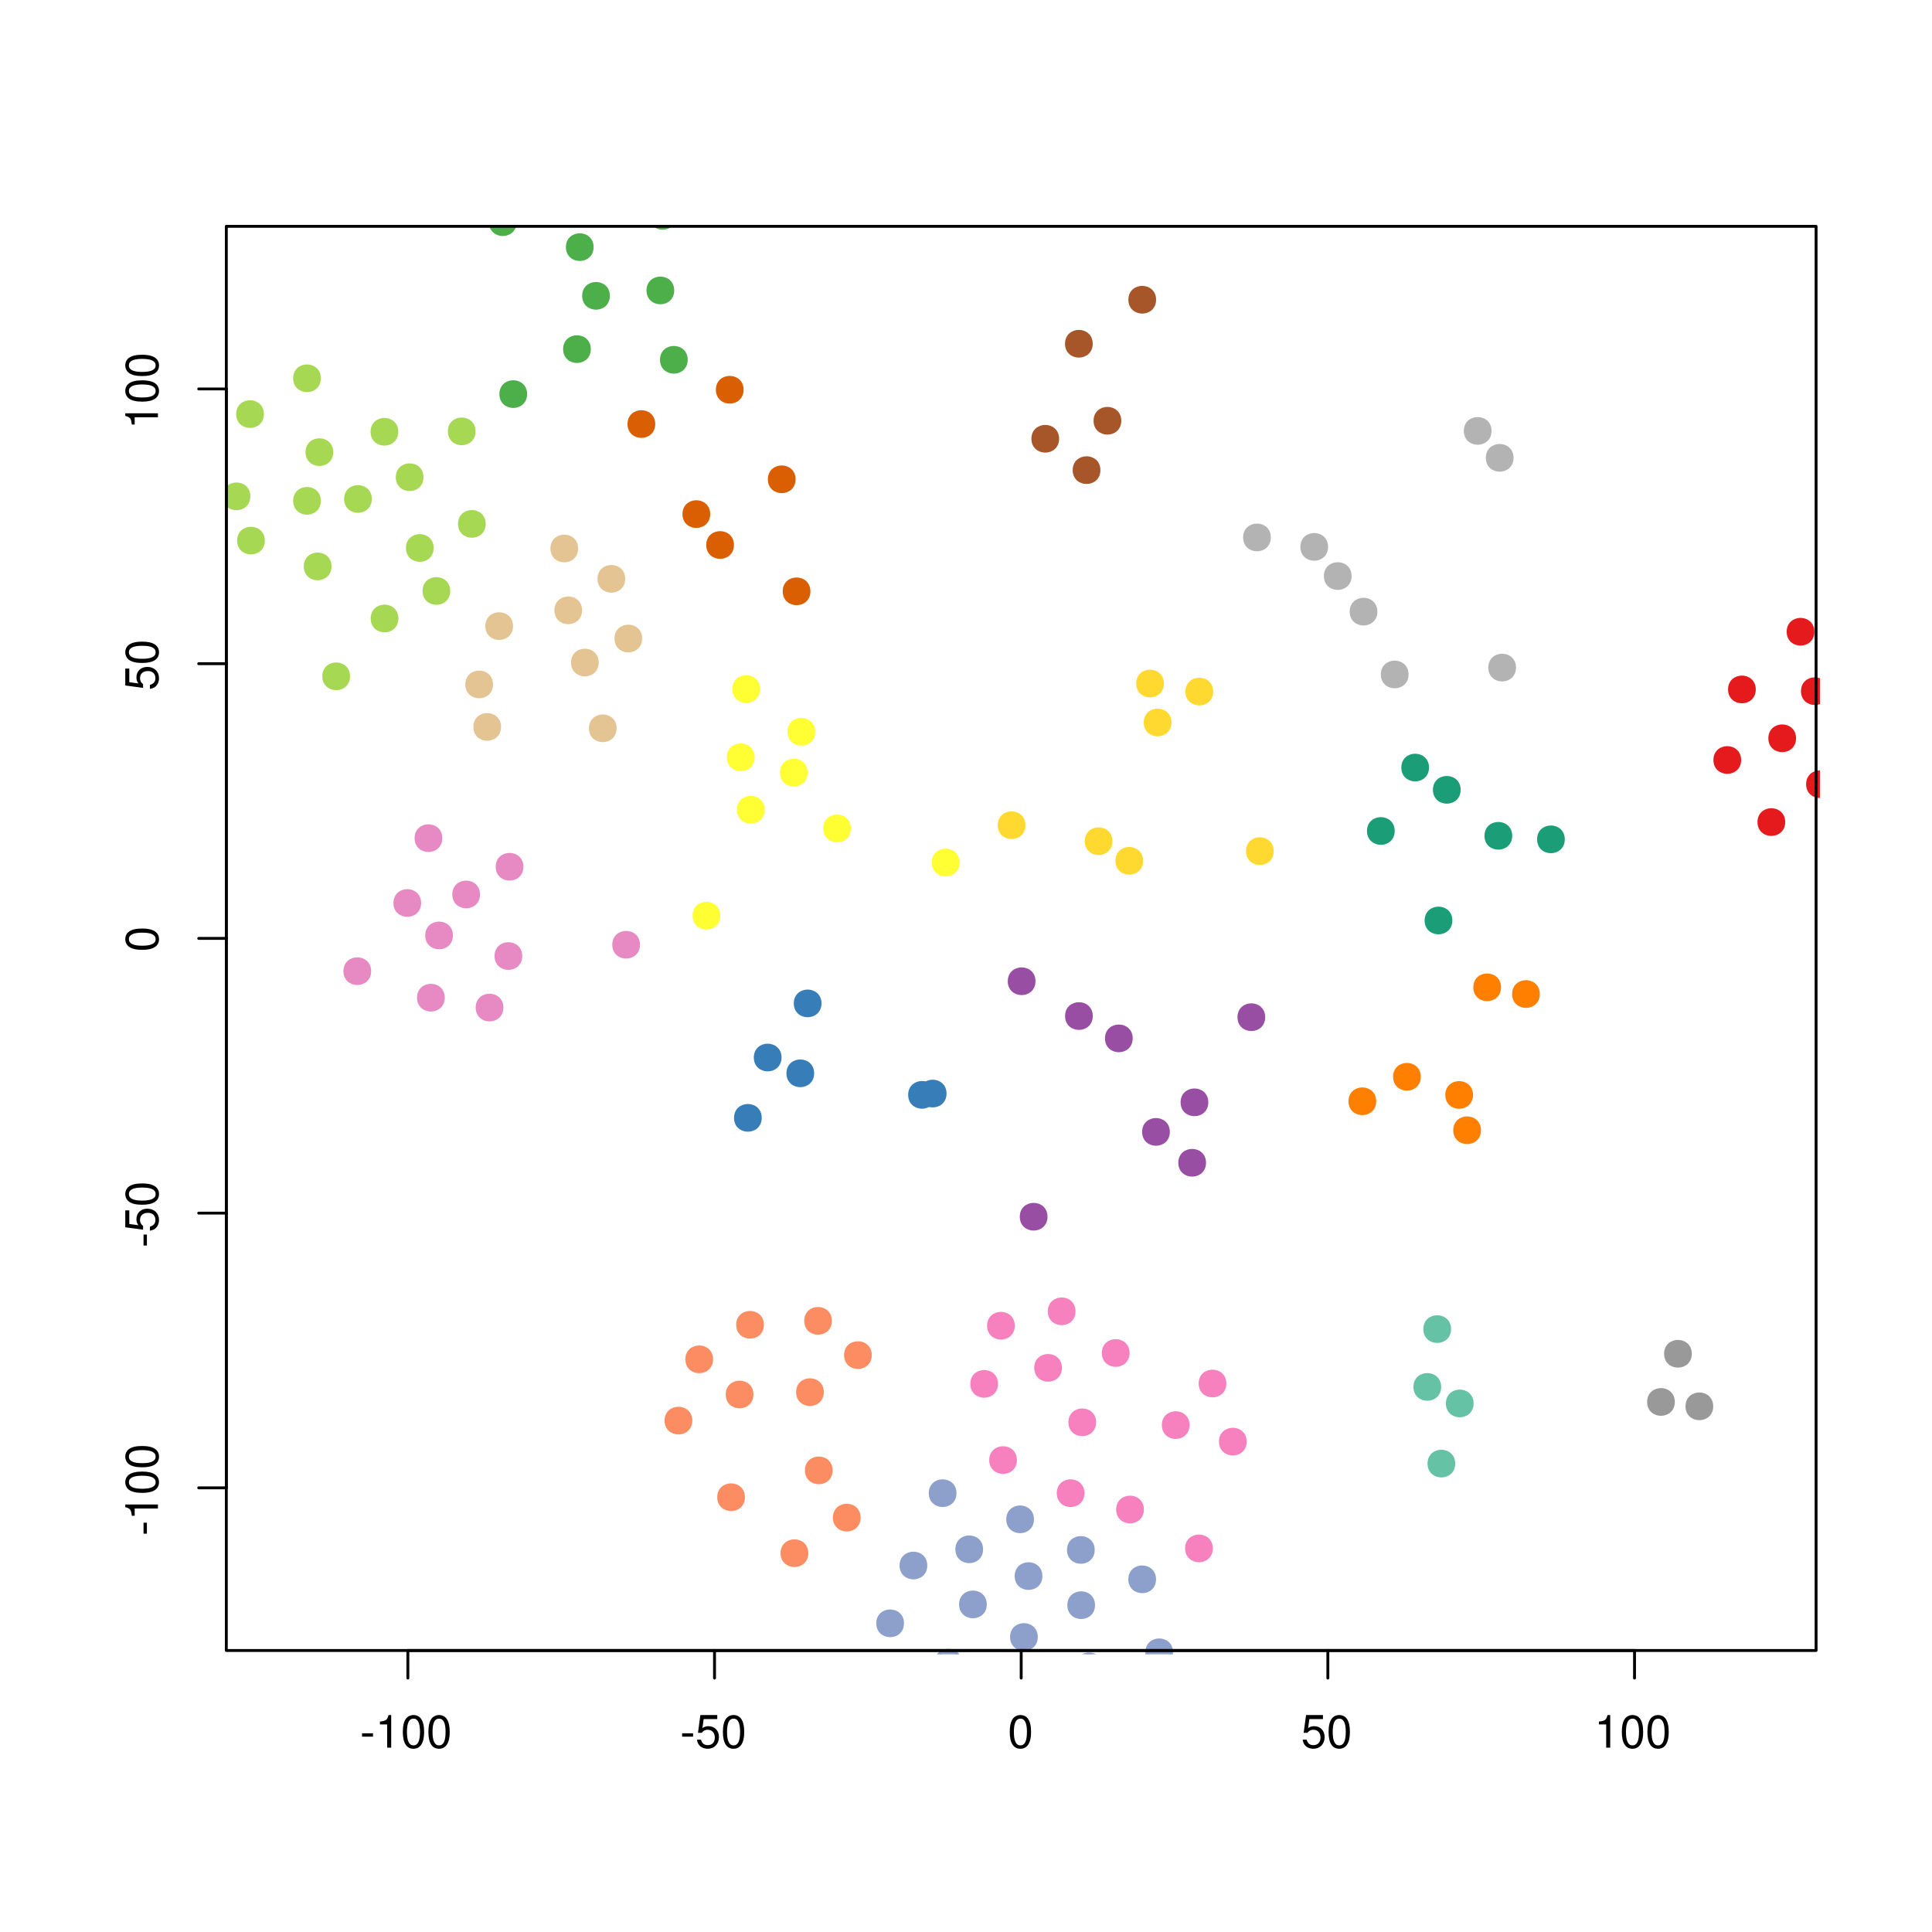 <?xml version="1.0" encoding="UTF-8"?>
<svg xmlns="http://www.w3.org/2000/svg" xmlns:xlink="http://www.w3.org/1999/xlink" width="504pt" height="504pt" viewBox="0 0 504 504" version="1.1">
<defs>
<g>
<symbol overflow="visible" id="glyph0-0">
<path style="stroke:none;" d=""/>
</symbol>
<symbol overflow="visible" id="glyph0-1">
<path style="stroke:none;" d="M 3.406 -3.75 L 0.547 -3.75 L 0.547 -2.875 L 3.406 -2.875 L 3.406 -3.75 Z M 3.406 -3.75 "/>
</symbol>
<symbol overflow="visible" id="glyph0-2">
<path style="stroke:none;" d="M 3.109 -6.062 L 3.109 0 L 4.156 0 L 4.156 -8.516 L 3.469 -8.516 C 3.094 -7.203 2.859 -7.016 1.219 -6.812 L 1.219 -6.062 L 3.109 -6.062 Z M 3.109 -6.062 "/>
</symbol>
<symbol overflow="visible" id="glyph0-3">
<path style="stroke:none;" d="M 3.297 -8.516 C 2.516 -8.516 1.781 -8.156 1.344 -7.578 C 0.797 -6.828 0.516 -5.688 0.516 -4.109 C 0.516 -1.25 1.469 0.281 3.297 0.281 C 5.094 0.281 6.078 -1.25 6.078 -4.047 C 6.078 -5.703 5.812 -6.797 5.25 -7.578 C 4.812 -8.172 4.109 -8.516 3.297 -8.516 Z M 3.297 -7.578 C 4.438 -7.578 5 -6.422 5 -4.141 C 5 -1.734 4.453 -0.594 3.281 -0.594 C 2.156 -0.594 1.594 -1.781 1.594 -4.109 C 1.594 -6.438 2.156 -7.578 3.297 -7.578 Z M 3.297 -7.578 "/>
</symbol>
<symbol overflow="visible" id="glyph0-4">
<path style="stroke:none;" d="M 5.719 -8.516 L 1.312 -8.516 L 0.688 -3.875 L 1.656 -3.875 C 2.141 -4.469 2.562 -4.672 3.219 -4.672 C 4.359 -4.672 5.078 -3.891 5.078 -2.625 C 5.078 -1.406 4.375 -0.656 3.219 -0.656 C 2.297 -0.656 1.734 -1.125 1.469 -2.094 L 0.422 -2.094 C 0.562 -1.391 0.688 -1.062 0.938 -0.75 C 1.422 -0.094 2.281 0.281 3.234 0.281 C 4.953 0.281 6.156 -0.969 6.156 -2.766 C 6.156 -4.453 5.047 -5.609 3.406 -5.609 C 2.812 -5.609 2.328 -5.453 1.844 -5.094 L 2.172 -7.469 L 5.719 -7.469 L 5.719 -8.516 Z M 5.719 -8.516 "/>
</symbol>
<symbol overflow="visible" id="glyph1-0">
<path style="stroke:none;" d=""/>
</symbol>
<symbol overflow="visible" id="glyph1-1">
<path style="stroke:none;" d="M -3.75 -3.406 L -3.75 -0.547 L -2.875 -0.547 L -2.875 -3.406 L -3.75 -3.406 Z M -3.75 -3.406 "/>
</symbol>
<symbol overflow="visible" id="glyph1-2">
<path style="stroke:none;" d="M -6.062 -3.109 L 0 -3.109 L 0 -4.156 L -8.516 -4.156 L -8.516 -3.469 C -7.203 -3.094 -7.016 -2.859 -6.812 -1.219 L -6.062 -1.219 L -6.062 -3.109 Z M -6.062 -3.109 "/>
</symbol>
<symbol overflow="visible" id="glyph1-3">
<path style="stroke:none;" d="M -8.516 -3.297 C -8.516 -2.516 -8.156 -1.781 -7.578 -1.344 C -6.828 -0.797 -5.688 -0.516 -4.109 -0.516 C -1.25 -0.516 0.281 -1.469 0.281 -3.297 C 0.281 -5.094 -1.25 -6.078 -4.047 -6.078 C -5.703 -6.078 -6.797 -5.812 -7.578 -5.25 C -8.172 -4.812 -8.516 -4.109 -8.516 -3.297 Z M -7.578 -3.297 C -7.578 -4.438 -6.422 -5 -4.141 -5 C -1.734 -5 -0.594 -4.453 -0.594 -3.281 C -0.594 -2.156 -1.781 -1.594 -4.109 -1.594 C -6.438 -1.594 -7.578 -2.156 -7.578 -3.297 Z M -7.578 -3.297 "/>
</symbol>
<symbol overflow="visible" id="glyph1-4">
<path style="stroke:none;" d="M -8.516 -5.719 L -8.516 -1.312 L -3.875 -0.688 L -3.875 -1.656 C -4.469 -2.141 -4.672 -2.562 -4.672 -3.219 C -4.672 -4.359 -3.891 -5.078 -2.625 -5.078 C -1.406 -5.078 -0.656 -4.375 -0.656 -3.219 C -0.656 -2.297 -1.125 -1.734 -2.094 -1.469 L -2.094 -0.422 C -1.391 -0.562 -1.062 -0.688 -0.75 -0.938 C -0.094 -1.422 0.281 -2.281 0.281 -3.234 C 0.281 -4.953 -0.969 -6.156 -2.766 -6.156 C -4.453 -6.156 -5.609 -5.047 -5.609 -3.406 C -5.609 -2.812 -5.453 -2.328 -5.094 -1.844 L -7.469 -2.172 L -7.469 -5.719 L -8.516 -5.719 Z M -8.516 -5.719 "/>
</symbol>
</g>
<clipPath id="clip1">
  <path d="M 59.039 59.039 L 474.758 59.039 L 474.758 431.559 L 59.039 431.559 Z M 59.039 59.039 "/>
</clipPath>
<clipPath id="clip2">
  <path d="M 0 0 L 505 0 L 505 505 L 0 505 Z M 0 0 "/>
</clipPath>
</defs>
<g id="surface0">
<rect x="0" y="0" width="504" height="504" style="fill:rgb(100%,100%,100%);fill-opacity:1;stroke:none;"/>
<g clip-path="url(#clip1)" clip-rule="nonzero">
<path style="fill-rule:nonzero;fill:rgb(21.569%,49.412%,72.157%);fill-opacity:1;stroke-width:0.75;stroke-linecap:round;stroke-linejoin:round;stroke:rgb(21.569%,49.412%,72.157%);stroke-opacity:1;stroke-miterlimit:10;" d="M 213.93 261.754 C 213.93 266.074 207.449 266.074 207.449 261.754 C 207.449 257.438 213.93 257.438 213.93 261.754 "/>
<path style="fill-rule:nonzero;fill:rgb(100%,100%,20%);fill-opacity:1;stroke-width:0.75;stroke-linecap:round;stroke-linejoin:round;stroke:rgb(100%,100%,20%);stroke-opacity:1;stroke-miterlimit:10;" d="M 221.598 216.109 C 221.598 220.43 215.117 220.43 215.117 216.109 C 215.117 211.789 221.598 211.789 221.598 216.109 "/>
<path style="fill-rule:nonzero;fill:rgb(100%,85.098%,18.431%);fill-opacity:1;stroke-width:0.75;stroke-linecap:round;stroke-linejoin:round;stroke:rgb(100%,85.098%,18.431%);stroke-opacity:1;stroke-miterlimit:10;" d="M 303.254 178.312 C 303.254 182.633 296.773 182.633 296.773 178.312 C 296.773 173.996 303.254 173.996 303.254 178.312 "/>
<path style="fill-rule:nonzero;fill:rgb(40%,76.078%,64.706%);fill-opacity:1;stroke-width:0.75;stroke-linecap:round;stroke-linejoin:round;stroke:rgb(40%,76.078%,64.706%);stroke-opacity:1;stroke-miterlimit:10;" d="M 384.043 366.113 C 384.043 370.434 377.562 370.434 377.562 366.113 C 377.562 361.797 384.043 361.797 384.043 366.113 "/>
<path style="fill-rule:nonzero;fill:rgb(40%,76.078%,64.706%);fill-opacity:1;stroke-width:0.75;stroke-linecap:round;stroke-linejoin:round;stroke:rgb(40%,76.078%,64.706%);stroke-opacity:1;stroke-miterlimit:10;" d="M 378.164 346.723 C 378.164 351.043 371.684 351.043 371.684 346.723 C 371.684 342.402 378.164 342.402 378.164 346.723 "/>
<path style="fill-rule:nonzero;fill:rgb(100%,85.098%,18.431%);fill-opacity:1;stroke-width:0.75;stroke-linecap:round;stroke-linejoin:round;stroke:rgb(100%,85.098%,18.431%);stroke-opacity:1;stroke-miterlimit:10;" d="M 289.828 219.441 C 289.828 223.762 283.352 223.762 283.352 219.441 C 283.352 215.125 289.828 215.125 289.828 219.441 "/>
<path style="fill-rule:nonzero;fill:rgb(100%,85.098%,18.431%);fill-opacity:1;stroke-width:0.75;stroke-linecap:round;stroke-linejoin:round;stroke:rgb(100%,85.098%,18.431%);stroke-opacity:1;stroke-miterlimit:10;" d="M 316.102 180.414 C 316.102 184.734 309.621 184.734 309.621 180.414 C 309.621 176.094 316.102 176.094 316.102 180.414 "/>
<path style="fill-rule:nonzero;fill:rgb(100%,85.098%,18.431%);fill-opacity:1;stroke-width:0.75;stroke-linecap:round;stroke-linejoin:round;stroke:rgb(100%,85.098%,18.431%);stroke-opacity:1;stroke-miterlimit:10;" d="M 305.219 188.473 C 305.219 192.793 298.738 192.793 298.738 188.473 C 298.738 184.152 305.219 184.152 305.219 188.473 "/>
<path style="fill-rule:nonzero;fill:rgb(40%,76.078%,64.706%);fill-opacity:1;stroke-width:0.75;stroke-linecap:round;stroke-linejoin:round;stroke:rgb(40%,76.078%,64.706%);stroke-opacity:1;stroke-miterlimit:10;" d="M 375.578 361.805 C 375.578 366.125 369.098 366.125 369.098 361.805 C 369.098 357.488 375.578 357.488 375.578 361.805 "/>
<path style="fill-rule:nonzero;fill:rgb(100%,85.098%,18.431%);fill-opacity:1;stroke-width:0.75;stroke-linecap:round;stroke-linejoin:round;stroke:rgb(100%,85.098%,18.431%);stroke-opacity:1;stroke-miterlimit:10;" d="M 297.824 224.562 C 297.824 228.883 291.348 228.883 291.348 224.562 C 291.348 220.242 297.824 220.242 297.824 224.562 "/>
<path style="fill-rule:nonzero;fill:rgb(59.608%,30.588%,63.922%);fill-opacity:1;stroke-width:0.75;stroke-linecap:round;stroke-linejoin:round;stroke:rgb(59.608%,30.588%,63.922%);stroke-opacity:1;stroke-miterlimit:10;" d="M 329.676 265.355 C 329.676 269.676 323.195 269.676 323.195 265.355 C 323.195 261.035 329.676 261.035 329.676 265.355 "/>
<path style="fill-rule:nonzero;fill:rgb(90.588%,54.118%,76.471%);fill-opacity:1;stroke-width:0.75;stroke-linecap:round;stroke-linejoin:round;stroke:rgb(90.588%,54.118%,76.471%);stroke-opacity:1;stroke-miterlimit:10;" d="M 166.578 246.457 C 166.578 250.777 160.098 250.777 160.098 246.457 C 160.098 242.137 166.578 242.137 166.578 246.457 "/>
<path style="fill-rule:nonzero;fill:rgb(100%,100%,20%);fill-opacity:1;stroke-width:0.75;stroke-linecap:round;stroke-linejoin:round;stroke:rgb(100%,100%,20%);stroke-opacity:1;stroke-miterlimit:10;" d="M 187.531 238.871 C 187.531 243.191 181.051 243.191 181.051 238.871 C 181.051 234.555 187.531 234.555 187.531 238.871 "/>
<path style="fill-rule:nonzero;fill:rgb(100%,49.804%,0%);fill-opacity:1;stroke-width:0.75;stroke-linecap:round;stroke-linejoin:round;stroke:rgb(100%,49.804%,0%);stroke-opacity:1;stroke-miterlimit:10;" d="M 358.633 287.289 C 358.633 291.609 352.152 291.609 352.152 287.289 C 352.152 282.969 358.633 282.969 358.633 287.289 "/>
<path style="fill-rule:nonzero;fill:rgb(10.588%,61.961%,46.667%);fill-opacity:1;stroke-width:0.75;stroke-linecap:round;stroke-linejoin:round;stroke:rgb(10.588%,61.961%,46.667%);stroke-opacity:1;stroke-miterlimit:10;" d="M 378.496 240.125 C 378.496 244.445 372.016 244.445 372.016 240.125 C 372.016 235.805 378.496 235.805 378.496 240.125 "/>
<path style="fill-rule:nonzero;fill:rgb(100%,49.804%,0%);fill-opacity:1;stroke-width:0.75;stroke-linecap:round;stroke-linejoin:round;stroke:rgb(100%,49.804%,0%);stroke-opacity:1;stroke-miterlimit:10;" d="M 385.965 294.848 C 385.965 299.168 379.484 299.168 379.484 294.848 C 379.484 290.527 385.965 290.527 385.965 294.848 "/>
<path style="fill-rule:nonzero;fill:rgb(100%,49.804%,0%);fill-opacity:1;stroke-width:0.75;stroke-linecap:round;stroke-linejoin:round;stroke:rgb(100%,49.804%,0%);stroke-opacity:1;stroke-miterlimit:10;" d="M 401.32 259.312 C 401.32 263.633 394.84 263.633 394.84 259.312 C 394.84 254.992 401.32 254.992 401.32 259.312 "/>
<path style="fill-rule:nonzero;fill:rgb(100%,49.804%,0%);fill-opacity:1;stroke-width:0.75;stroke-linecap:round;stroke-linejoin:round;stroke:rgb(100%,49.804%,0%);stroke-opacity:1;stroke-miterlimit:10;" d="M 370.27 280.898 C 370.27 285.219 363.789 285.219 363.789 280.898 C 363.789 276.578 370.27 276.578 370.27 280.898 "/>
<path style="fill-rule:nonzero;fill:rgb(100%,49.804%,0%);fill-opacity:1;stroke-width:0.75;stroke-linecap:round;stroke-linejoin:round;stroke:rgb(100%,49.804%,0%);stroke-opacity:1;stroke-miterlimit:10;" d="M 383.891 285.641 C 383.891 289.961 377.41 289.961 377.41 285.641 C 377.41 281.32 383.891 281.32 383.891 285.641 "/>
<path style="fill-rule:nonzero;fill:rgb(21.569%,49.412%,72.157%);fill-opacity:1;stroke-width:0.75;stroke-linecap:round;stroke-linejoin:round;stroke:rgb(21.569%,49.412%,72.157%);stroke-opacity:1;stroke-miterlimit:10;" d="M 246.551 285.273 C 246.551 289.594 240.07 289.594 240.07 285.273 C 240.07 280.953 246.551 280.953 246.551 285.273 "/>
<path style="fill-rule:nonzero;fill:rgb(89.412%,10.196%,10.98%);fill-opacity:1;stroke-width:0.75;stroke-linecap:round;stroke-linejoin:round;stroke:rgb(89.412%,10.196%,10.98%);stroke-opacity:1;stroke-miterlimit:10;" d="M 478.016 204.574 C 478.016 208.895 471.535 208.895 471.535 204.574 C 471.535 200.254 478.016 200.254 478.016 204.574 "/>
<path style="fill-rule:nonzero;fill:rgb(21.569%,49.412%,72.157%);fill-opacity:1;stroke-width:0.75;stroke-linecap:round;stroke-linejoin:round;stroke:rgb(21.569%,49.412%,72.157%);stroke-opacity:1;stroke-miterlimit:10;" d="M 243.766 285.617 C 243.766 289.938 237.285 289.938 237.285 285.617 C 237.285 281.297 243.766 281.297 243.766 285.617 "/>
<path style="fill-rule:nonzero;fill:rgb(89.412%,10.196%,10.98%);fill-opacity:1;stroke-width:0.75;stroke-linecap:round;stroke-linejoin:round;stroke:rgb(89.412%,10.196%,10.98%);stroke-opacity:1;stroke-miterlimit:10;" d="M 457.652 179.855 C 457.652 184.176 451.172 184.176 451.172 179.855 C 451.172 175.535 457.652 175.535 457.652 179.855 "/>
<path style="fill-rule:nonzero;fill:rgb(89.412%,10.196%,10.98%);fill-opacity:1;stroke-width:0.75;stroke-linecap:round;stroke-linejoin:round;stroke:rgb(89.412%,10.196%,10.98%);stroke-opacity:1;stroke-miterlimit:10;" d="M 476.676 180.305 C 476.676 184.625 470.199 184.625 470.199 180.305 C 470.199 175.984 476.676 175.984 476.676 180.305 "/>
<path style="fill-rule:nonzero;fill:rgb(59.608%,30.588%,63.922%);fill-opacity:1;stroke-width:0.75;stroke-linecap:round;stroke-linejoin:round;stroke:rgb(59.608%,30.588%,63.922%);stroke-opacity:1;stroke-miterlimit:10;" d="M 304.801 295.277 C 304.801 299.598 298.32 299.598 298.32 295.277 C 298.32 290.957 304.801 290.957 304.801 295.277 "/>
<path style="fill-rule:nonzero;fill:rgb(59.608%,30.588%,63.922%);fill-opacity:1;stroke-width:0.75;stroke-linecap:round;stroke-linejoin:round;stroke:rgb(59.608%,30.588%,63.922%);stroke-opacity:1;stroke-miterlimit:10;" d="M 314.238 303.332 C 314.238 307.652 307.758 307.652 307.758 303.332 C 307.758 299.012 314.238 299.012 314.238 303.332 "/>
<path style="fill-rule:nonzero;fill:rgb(89.412%,10.196%,10.98%);fill-opacity:1;stroke-width:0.75;stroke-linecap:round;stroke-linejoin:round;stroke:rgb(89.412%,10.196%,10.98%);stroke-opacity:1;stroke-miterlimit:10;" d="M 504.793 188.934 C 504.793 193.254 498.316 193.254 498.316 188.934 C 498.316 184.613 504.793 184.613 504.793 188.934 "/>
<path style="fill-rule:nonzero;fill:rgb(89.412%,10.196%,10.98%);fill-opacity:1;stroke-width:0.75;stroke-linecap:round;stroke-linejoin:round;stroke:rgb(89.412%,10.196%,10.98%);stroke-opacity:1;stroke-miterlimit:10;" d="M 509.445 172.664 C 509.445 176.984 502.965 176.984 502.965 172.664 C 502.965 168.344 509.445 168.344 509.445 172.664 "/>
<path style="fill-rule:nonzero;fill:rgb(89.412%,10.196%,10.98%);fill-opacity:1;stroke-width:0.75;stroke-linecap:round;stroke-linejoin:round;stroke:rgb(89.412%,10.196%,10.98%);stroke-opacity:1;stroke-miterlimit:10;" d="M 472.945 164.801 C 472.945 169.121 466.465 169.121 466.465 164.801 C 466.465 160.48 472.945 160.48 472.945 164.801 "/>
<path style="fill-rule:nonzero;fill:rgb(89.412%,10.196%,10.98%);fill-opacity:1;stroke-width:0.75;stroke-linecap:round;stroke-linejoin:round;stroke:rgb(89.412%,10.196%,10.98%);stroke-opacity:1;stroke-miterlimit:10;" d="M 485.988 192.195 C 485.988 196.516 479.508 196.516 479.508 192.195 C 479.508 187.875 485.988 187.875 485.988 192.195 "/>
<path style="fill-rule:nonzero;fill:rgb(59.608%,30.588%,63.922%);fill-opacity:1;stroke-width:0.75;stroke-linecap:round;stroke-linejoin:round;stroke:rgb(59.608%,30.588%,63.922%);stroke-opacity:1;stroke-miterlimit:10;" d="M 314.836 287.562 C 314.836 291.883 308.355 291.883 308.355 287.562 C 308.355 283.242 314.836 283.242 314.836 287.562 "/>
<path style="fill-rule:nonzero;fill:rgb(89.412%,10.196%,10.98%);fill-opacity:1;stroke-width:0.75;stroke-linecap:round;stroke-linejoin:round;stroke:rgb(89.412%,10.196%,10.98%);stroke-opacity:1;stroke-miterlimit:10;" d="M 492.625 178.988 C 492.625 183.309 486.145 183.309 486.145 178.988 C 486.145 174.668 492.625 174.668 492.625 178.988 "/>
<path style="fill-rule:nonzero;fill:rgb(89.412%,10.196%,10.98%);fill-opacity:1;stroke-width:0.75;stroke-linecap:round;stroke-linejoin:round;stroke:rgb(89.412%,10.196%,10.98%);stroke-opacity:1;stroke-miterlimit:10;" d="M 497.094 201.602 C 497.094 205.922 490.613 205.922 490.613 201.602 C 490.613 197.281 497.094 197.281 497.094 201.602 "/>
<path style="fill-rule:nonzero;fill:rgb(89.412%,10.196%,10.98%);fill-opacity:1;stroke-width:0.75;stroke-linecap:round;stroke-linejoin:round;stroke:rgb(89.412%,10.196%,10.98%);stroke-opacity:1;stroke-miterlimit:10;" d="M 482.66 232.855 C 482.66 237.176 476.18 237.176 476.18 232.855 C 476.18 228.535 482.66 228.535 482.66 232.855 "/>
<path style="fill-rule:nonzero;fill:rgb(89.412%,10.196%,10.98%);fill-opacity:1;stroke-width:0.75;stroke-linecap:round;stroke-linejoin:round;stroke:rgb(89.412%,10.196%,10.98%);stroke-opacity:1;stroke-miterlimit:10;" d="M 465.328 214.457 C 465.328 218.777 458.848 218.777 458.848 214.457 C 458.848 210.137 465.328 210.137 465.328 214.457 "/>
<path style="fill-rule:nonzero;fill:rgb(89.412%,10.196%,10.98%);fill-opacity:1;stroke-width:0.75;stroke-linecap:round;stroke-linejoin:round;stroke:rgb(89.412%,10.196%,10.98%);stroke-opacity:1;stroke-miterlimit:10;" d="M 490.922 214.465 C 490.922 218.785 484.441 218.785 484.441 214.465 C 484.441 210.145 490.922 210.145 490.922 214.465 "/>
<path style="fill-rule:nonzero;fill:rgb(30.196%,68.627%,29.02%);fill-opacity:1;stroke-width:0.75;stroke-linecap:round;stroke-linejoin:round;stroke:rgb(30.196%,68.627%,29.02%);stroke-opacity:1;stroke-miterlimit:10;" d="M 158.723 77.172 C 158.723 81.492 152.242 81.492 152.242 77.172 C 152.242 72.855 158.723 72.855 158.723 77.172 "/>
<path style="fill-rule:nonzero;fill:rgb(89.412%,10.196%,10.98%);fill-opacity:1;stroke-width:0.75;stroke-linecap:round;stroke-linejoin:round;stroke:rgb(89.412%,10.196%,10.98%);stroke-opacity:1;stroke-miterlimit:10;" d="M 491.918 162.816 C 491.918 167.137 485.438 167.137 485.438 162.816 C 485.438 158.496 491.918 158.496 491.918 162.816 "/>
<path style="fill-rule:nonzero;fill:rgb(89.412%,10.196%,10.98%);fill-opacity:1;stroke-width:0.75;stroke-linecap:round;stroke-linejoin:round;stroke:rgb(89.412%,10.196%,10.98%);stroke-opacity:1;stroke-miterlimit:10;" d="M 468.164 192.598 C 468.164 196.914 461.684 196.914 461.684 192.598 C 461.684 188.277 468.164 188.277 468.164 192.598 "/>
<path style="fill-rule:nonzero;fill:rgb(89.412%,10.196%,10.98%);fill-opacity:1;stroke-width:0.75;stroke-linecap:round;stroke-linejoin:round;stroke:rgb(89.412%,10.196%,10.98%);stroke-opacity:1;stroke-miterlimit:10;" d="M 453.832 198.262 C 453.832 202.582 447.352 202.582 447.352 198.262 C 447.352 193.941 453.832 193.941 453.832 198.262 "/>
<path style="fill-rule:nonzero;fill:rgb(30.196%,68.627%,29.02%);fill-opacity:1;stroke-width:0.75;stroke-linecap:round;stroke-linejoin:round;stroke:rgb(30.196%,68.627%,29.02%);stroke-opacity:1;stroke-miterlimit:10;" d="M 154.48 64.469 C 154.48 68.789 148 68.789 148 64.469 C 148 60.152 154.48 60.152 154.48 64.469 "/>
<path style="fill-rule:nonzero;fill:rgb(30.196%,68.627%,29.02%);fill-opacity:1;stroke-width:0.75;stroke-linecap:round;stroke-linejoin:round;stroke:rgb(30.196%,68.627%,29.02%);stroke-opacity:1;stroke-miterlimit:10;" d="M 153.75 91.078 C 153.75 95.398 147.273 95.398 147.273 91.078 C 147.273 86.758 153.75 86.758 153.75 91.078 "/>
<path style="fill-rule:nonzero;fill:rgb(30.196%,68.627%,29.02%);fill-opacity:1;stroke-width:0.75;stroke-linecap:round;stroke-linejoin:round;stroke:rgb(30.196%,68.627%,29.02%);stroke-opacity:1;stroke-miterlimit:10;" d="M 147.344 54.012 C 147.344 58.332 140.863 58.332 140.863 54.012 C 140.863 49.691 147.344 49.691 147.344 54.012 "/>
<path style="fill-rule:nonzero;fill:rgb(21.569%,49.412%,72.157%);fill-opacity:1;stroke-width:0.75;stroke-linecap:round;stroke-linejoin:round;stroke:rgb(21.569%,49.412%,72.157%);stroke-opacity:1;stroke-miterlimit:10;" d="M 198.34 291.613 C 198.34 295.934 191.859 295.934 191.859 291.613 C 191.859 287.293 198.34 287.293 198.34 291.613 "/>
<path style="fill-rule:nonzero;fill:rgb(21.569%,49.412%,72.157%);fill-opacity:1;stroke-width:0.75;stroke-linecap:round;stroke-linejoin:round;stroke:rgb(21.569%,49.412%,72.157%);stroke-opacity:1;stroke-miterlimit:10;" d="M 212.012 279.996 C 212.012 284.316 205.531 284.316 205.531 279.996 C 205.531 275.676 212.012 275.676 212.012 279.996 "/>
<path style="fill-rule:nonzero;fill:rgb(21.569%,49.412%,72.157%);fill-opacity:1;stroke-width:0.75;stroke-linecap:round;stroke-linejoin:round;stroke:rgb(21.569%,49.412%,72.157%);stroke-opacity:1;stroke-miterlimit:10;" d="M 203.504 275.875 C 203.504 280.195 197.023 280.195 197.023 275.875 C 197.023 271.555 203.504 271.555 203.504 275.875 "/>
<path style="fill-rule:nonzero;fill:rgb(96.863%,50.588%,74.902%);fill-opacity:1;stroke-width:0.75;stroke-linecap:round;stroke-linejoin:round;stroke:rgb(96.863%,50.588%,74.902%);stroke-opacity:1;stroke-miterlimit:10;" d="M 259.977 361.012 C 259.977 365.332 253.496 365.332 253.496 361.012 C 253.496 356.691 259.977 356.691 259.977 361.012 "/>
<path style="fill-rule:nonzero;fill:rgb(96.863%,50.588%,74.902%);fill-opacity:1;stroke-width:0.75;stroke-linecap:round;stroke-linejoin:round;stroke:rgb(96.863%,50.588%,74.902%);stroke-opacity:1;stroke-miterlimit:10;" d="M 294.293 352.957 C 294.293 357.277 287.812 357.277 287.812 352.957 C 287.812 348.637 294.293 348.637 294.293 352.957 "/>
<path style="fill-rule:nonzero;fill:rgb(98.824%,55.294%,38.431%);fill-opacity:1;stroke-width:0.75;stroke-linecap:round;stroke-linejoin:round;stroke:rgb(98.824%,55.294%,38.431%);stroke-opacity:1;stroke-miterlimit:10;" d="M 216.645 344.57 C 216.645 348.891 210.164 348.891 210.164 344.57 C 210.164 340.25 216.645 340.25 216.645 344.57 "/>
<path style="fill-rule:nonzero;fill:rgb(98.824%,55.294%,38.431%);fill-opacity:1;stroke-width:0.75;stroke-linecap:round;stroke-linejoin:round;stroke:rgb(98.824%,55.294%,38.431%);stroke-opacity:1;stroke-miterlimit:10;" d="M 214.535 363.168 C 214.535 367.488 208.055 367.488 208.055 363.168 C 208.055 358.848 214.535 358.848 214.535 363.168 "/>
<path style="fill-rule:nonzero;fill:rgb(96.863%,50.588%,74.902%);fill-opacity:1;stroke-width:0.75;stroke-linecap:round;stroke-linejoin:round;stroke:rgb(96.863%,50.588%,74.902%);stroke-opacity:1;stroke-miterlimit:10;" d="M 285.566 371.039 C 285.566 375.359 279.086 375.359 279.086 371.039 C 279.086 366.719 285.566 366.719 285.566 371.039 "/>
<path style="fill-rule:nonzero;fill:rgb(96.863%,50.588%,74.902%);fill-opacity:1;stroke-width:0.75;stroke-linecap:round;stroke-linejoin:round;stroke:rgb(96.863%,50.588%,74.902%);stroke-opacity:1;stroke-miterlimit:10;" d="M 309.941 371.766 C 309.941 376.086 303.461 376.086 303.461 371.766 C 303.461 367.445 309.941 367.445 309.941 371.766 "/>
<path style="fill-rule:nonzero;fill:rgb(96.863%,50.588%,74.902%);fill-opacity:1;stroke-width:0.75;stroke-linecap:round;stroke-linejoin:round;stroke:rgb(96.863%,50.588%,74.902%);stroke-opacity:1;stroke-miterlimit:10;" d="M 298.027 393.785 C 298.027 398.105 291.547 398.105 291.547 393.785 C 291.547 389.465 298.027 389.465 298.027 393.785 "/>
<path style="fill-rule:nonzero;fill:rgb(55.294%,62.745%,79.608%);fill-opacity:1;stroke-width:0.75;stroke-linecap:round;stroke-linejoin:round;stroke:rgb(55.294%,62.745%,79.608%);stroke-opacity:1;stroke-miterlimit:10;" d="M 267.152 448.047 C 267.152 452.367 260.676 452.367 260.676 448.047 C 260.676 443.727 267.152 443.727 267.152 448.047 "/>
<path style="fill-rule:nonzero;fill:rgb(96.863%,50.588%,74.902%);fill-opacity:1;stroke-width:0.75;stroke-linecap:round;stroke-linejoin:round;stroke:rgb(96.863%,50.588%,74.902%);stroke-opacity:1;stroke-miterlimit:10;" d="M 280.195 342.086 C 280.195 346.402 273.715 346.402 273.715 342.086 C 273.715 337.766 280.195 337.766 280.195 342.086 "/>
<path style="fill-rule:nonzero;fill:rgb(55.294%,62.745%,79.608%);fill-opacity:1;stroke-width:0.75;stroke-linecap:round;stroke-linejoin:round;stroke:rgb(55.294%,62.745%,79.608%);stroke-opacity:1;stroke-miterlimit:10;" d="M 287.336 434.691 C 287.336 439.008 280.855 439.008 280.855 434.691 C 280.855 430.371 287.336 430.371 287.336 434.691 "/>
<path style="fill-rule:nonzero;fill:rgb(98.824%,55.294%,38.431%);fill-opacity:1;stroke-width:0.75;stroke-linecap:round;stroke-linejoin:round;stroke:rgb(98.824%,55.294%,38.431%);stroke-opacity:1;stroke-miterlimit:10;" d="M 185.641 354.605 C 185.641 358.926 179.16 358.926 179.16 354.605 C 179.16 350.285 185.641 350.285 185.641 354.605 "/>
<path style="fill-rule:nonzero;fill:rgb(96.863%,50.588%,74.902%);fill-opacity:1;stroke-width:0.75;stroke-linecap:round;stroke-linejoin:round;stroke:rgb(96.863%,50.588%,74.902%);stroke-opacity:1;stroke-miterlimit:10;" d="M 316.016 403.93 C 316.016 408.25 309.535 408.25 309.535 403.93 C 309.535 399.609 316.016 399.609 316.016 403.93 "/>
<path style="fill-rule:nonzero;fill:rgb(98.824%,55.294%,38.431%);fill-opacity:1;stroke-width:0.75;stroke-linecap:round;stroke-linejoin:round;stroke:rgb(98.824%,55.294%,38.431%);stroke-opacity:1;stroke-miterlimit:10;" d="M 196.176 363.781 C 196.176 368.102 189.695 368.102 189.695 363.781 C 189.695 359.461 196.176 359.461 196.176 363.781 "/>
<path style="fill-rule:nonzero;fill:rgb(98.824%,55.294%,38.431%);fill-opacity:1;stroke-width:0.75;stroke-linecap:round;stroke-linejoin:round;stroke:rgb(98.824%,55.294%,38.431%);stroke-opacity:1;stroke-miterlimit:10;" d="M 198.906 345.598 C 198.906 349.918 192.426 349.918 192.426 345.598 C 192.426 341.277 198.906 341.277 198.906 345.598 "/>
<path style="fill-rule:nonzero;fill:rgb(55.294%,62.745%,79.608%);fill-opacity:1;stroke-width:0.75;stroke-linecap:round;stroke-linejoin:round;stroke:rgb(55.294%,62.745%,79.608%);stroke-opacity:1;stroke-miterlimit:10;" d="M 285.199 404.332 C 285.199 408.648 278.719 408.648 278.719 404.332 C 278.719 400.012 285.199 400.012 285.199 404.332 "/>
<path style="fill-rule:nonzero;fill:rgb(55.294%,62.745%,79.608%);fill-opacity:1;stroke-width:0.75;stroke-linecap:round;stroke-linejoin:round;stroke:rgb(55.294%,62.745%,79.608%);stroke-opacity:1;stroke-miterlimit:10;" d="M 250.586 433.754 C 250.586 438.074 244.109 438.074 244.109 433.754 C 244.109 429.434 250.586 429.434 250.586 433.754 "/>
<path style="fill-rule:nonzero;fill:rgb(96.863%,50.588%,74.902%);fill-opacity:1;stroke-width:0.75;stroke-linecap:round;stroke-linejoin:round;stroke:rgb(96.863%,50.588%,74.902%);stroke-opacity:1;stroke-miterlimit:10;" d="M 264.91 380.887 C 264.91 385.207 258.43 385.207 258.43 380.887 C 258.43 376.57 264.91 376.57 264.91 380.887 "/>
<path style="fill-rule:nonzero;fill:rgb(55.294%,62.745%,79.608%);fill-opacity:1;stroke-width:0.75;stroke-linecap:round;stroke-linejoin:round;stroke:rgb(55.294%,62.745%,79.608%);stroke-opacity:1;stroke-miterlimit:10;" d="M 285.281 418.742 C 285.281 423.062 278.805 423.062 278.805 418.742 C 278.805 414.422 285.281 414.422 285.281 418.742 "/>
<path style="fill-rule:nonzero;fill:rgb(98.824%,55.294%,38.431%);fill-opacity:1;stroke-width:0.75;stroke-linecap:round;stroke-linejoin:round;stroke:rgb(98.824%,55.294%,38.431%);stroke-opacity:1;stroke-miterlimit:10;" d="M 193.957 390.578 C 193.957 394.898 187.477 394.898 187.477 390.578 C 187.477 386.262 193.957 386.262 193.957 390.578 "/>
<path style="fill-rule:nonzero;fill:rgb(98.824%,55.294%,38.431%);fill-opacity:1;stroke-width:0.75;stroke-linecap:round;stroke-linejoin:round;stroke:rgb(98.824%,55.294%,38.431%);stroke-opacity:1;stroke-miterlimit:10;" d="M 224.133 395.902 C 224.133 400.223 217.652 400.223 217.652 395.902 C 217.652 391.582 224.133 391.582 224.133 395.902 "/>
<path style="fill-rule:nonzero;fill:rgb(55.294%,62.745%,79.608%);fill-opacity:1;stroke-width:0.75;stroke-linecap:round;stroke-linejoin:round;stroke:rgb(55.294%,62.745%,79.608%);stroke-opacity:1;stroke-miterlimit:10;" d="M 241.527 408.398 C 241.527 412.719 235.047 412.719 235.047 408.398 C 235.047 404.078 241.527 404.078 241.527 408.398 "/>
<path style="fill-rule:nonzero;fill:rgb(98.824%,55.294%,38.431%);fill-opacity:1;stroke-width:0.75;stroke-linecap:round;stroke-linejoin:round;stroke:rgb(98.824%,55.294%,38.431%);stroke-opacity:1;stroke-miterlimit:10;" d="M 216.832 383.578 C 216.832 387.898 210.355 387.898 210.355 383.578 C 210.355 379.258 216.832 379.258 216.832 383.578 "/>
<path style="fill-rule:nonzero;fill:rgb(55.294%,62.745%,79.608%);fill-opacity:1;stroke-width:0.75;stroke-linecap:round;stroke-linejoin:round;stroke:rgb(55.294%,62.745%,79.608%);stroke-opacity:1;stroke-miterlimit:10;" d="M 256.082 404.168 C 256.082 408.488 249.602 408.488 249.602 404.168 C 249.602 399.848 256.082 399.848 256.082 404.168 "/>
<path style="fill-rule:nonzero;fill:rgb(55.294%,62.745%,79.608%);fill-opacity:1;stroke-width:0.75;stroke-linecap:round;stroke-linejoin:round;stroke:rgb(55.294%,62.745%,79.608%);stroke-opacity:1;stroke-miterlimit:10;" d="M 271.555 411.156 C 271.555 415.473 265.074 415.473 265.074 411.156 C 265.074 406.836 271.555 406.836 271.555 411.156 "/>
<path style="fill-rule:nonzero;fill:rgb(98.824%,55.294%,38.431%);fill-opacity:1;stroke-width:0.75;stroke-linecap:round;stroke-linejoin:round;stroke:rgb(98.824%,55.294%,38.431%);stroke-opacity:1;stroke-miterlimit:10;" d="M 180.223 370.59 C 180.223 374.91 173.742 374.91 173.742 370.59 C 173.742 366.27 180.223 366.27 180.223 370.59 "/>
<path style="fill-rule:nonzero;fill:rgb(98.824%,55.294%,38.431%);fill-opacity:1;stroke-width:0.75;stroke-linecap:round;stroke-linejoin:round;stroke:rgb(98.824%,55.294%,38.431%);stroke-opacity:1;stroke-miterlimit:10;" d="M 210.48 405.176 C 210.48 409.496 204 409.496 204 405.176 C 204 400.855 210.48 400.855 210.48 405.176 "/>
<path style="fill-rule:nonzero;fill:rgb(96.863%,50.588%,74.902%);fill-opacity:1;stroke-width:0.75;stroke-linecap:round;stroke-linejoin:round;stroke:rgb(96.863%,50.588%,74.902%);stroke-opacity:1;stroke-miterlimit:10;" d="M 276.652 356.832 C 276.652 361.152 270.172 361.152 270.172 356.832 C 270.172 352.512 276.652 352.512 276.652 356.832 "/>
<path style="fill-rule:nonzero;fill:rgb(96.863%,50.588%,74.902%);fill-opacity:1;stroke-width:0.75;stroke-linecap:round;stroke-linejoin:round;stroke:rgb(96.863%,50.588%,74.902%);stroke-opacity:1;stroke-miterlimit:10;" d="M 264.352 345.84 C 264.352 350.16 257.875 350.16 257.875 345.84 C 257.875 341.52 264.352 341.52 264.352 345.84 "/>
<path style="fill-rule:nonzero;fill:rgb(55.294%,62.745%,79.608%);fill-opacity:1;stroke-width:0.75;stroke-linecap:round;stroke-linejoin:round;stroke:rgb(55.294%,62.745%,79.608%);stroke-opacity:1;stroke-miterlimit:10;" d="M 249.145 389.523 C 249.145 393.84 242.664 393.84 242.664 389.523 C 242.664 385.203 249.145 385.203 249.145 389.523 "/>
<path style="fill-rule:nonzero;fill:rgb(96.863%,50.588%,74.902%);fill-opacity:1;stroke-width:0.75;stroke-linecap:round;stroke-linejoin:round;stroke:rgb(96.863%,50.588%,74.902%);stroke-opacity:1;stroke-miterlimit:10;" d="M 319.547 360.914 C 319.547 365.234 313.07 365.234 313.07 360.914 C 313.07 356.598 319.547 356.598 319.547 360.914 "/>
<path style="fill-rule:nonzero;fill:rgb(55.294%,62.745%,79.608%);fill-opacity:1;stroke-width:0.75;stroke-linecap:round;stroke-linejoin:round;stroke:rgb(55.294%,62.745%,79.608%);stroke-opacity:1;stroke-miterlimit:10;" d="M 301.203 411.996 C 301.203 416.312 294.723 416.312 294.723 411.996 C 294.723 407.676 301.203 407.676 301.203 411.996 "/>
<path style="fill-rule:nonzero;fill:rgb(55.294%,62.745%,79.608%);fill-opacity:1;stroke-width:0.75;stroke-linecap:round;stroke-linejoin:round;stroke:rgb(55.294%,62.745%,79.608%);stroke-opacity:1;stroke-miterlimit:10;" d="M 269.355 396.352 C 269.355 400.672 262.875 400.672 262.875 396.352 C 262.875 392.031 269.355 392.031 269.355 396.352 "/>
<path style="fill-rule:nonzero;fill:rgb(55.294%,62.745%,79.608%);fill-opacity:1;stroke-width:0.75;stroke-linecap:round;stroke-linejoin:round;stroke:rgb(55.294%,62.745%,79.608%);stroke-opacity:1;stroke-miterlimit:10;" d="M 243.387 449.91 C 243.387 454.227 236.91 454.227 236.91 449.91 C 236.91 445.59 243.387 445.59 243.387 449.91 "/>
<path style="fill-rule:nonzero;fill:rgb(55.294%,62.745%,79.608%);fill-opacity:1;stroke-width:0.75;stroke-linecap:round;stroke-linejoin:round;stroke:rgb(55.294%,62.745%,79.608%);stroke-opacity:1;stroke-miterlimit:10;" d="M 228.555 440.992 C 228.555 445.309 222.074 445.309 222.074 440.992 C 222.074 436.672 228.555 436.672 228.555 440.992 "/>
<path style="fill-rule:nonzero;fill:rgb(55.294%,62.745%,79.608%);fill-opacity:1;stroke-width:0.75;stroke-linecap:round;stroke-linejoin:round;stroke:rgb(55.294%,62.745%,79.608%);stroke-opacity:1;stroke-miterlimit:10;" d="M 235.449 423.473 C 235.449 427.793 228.969 427.793 228.969 423.473 C 228.969 419.152 235.449 419.152 235.449 423.473 "/>
<path style="fill-rule:nonzero;fill:rgb(55.294%,62.745%,79.608%);fill-opacity:1;stroke-width:0.75;stroke-linecap:round;stroke-linejoin:round;stroke:rgb(55.294%,62.745%,79.608%);stroke-opacity:1;stroke-miterlimit:10;" d="M 257.051 418.543 C 257.051 422.863 250.57 422.863 250.57 418.543 C 250.57 414.223 257.051 414.223 257.051 418.543 "/>
<path style="fill-rule:nonzero;fill:rgb(55.294%,62.745%,79.608%);fill-opacity:1;stroke-width:0.75;stroke-linecap:round;stroke-linejoin:round;stroke:rgb(55.294%,62.745%,79.608%);stroke-opacity:1;stroke-miterlimit:10;" d="M 305.637 431.035 C 305.637 435.355 299.156 435.355 299.156 431.035 C 299.156 426.715 305.637 426.715 305.637 431.035 "/>
<path style="fill-rule:nonzero;fill:rgb(96.863%,50.588%,74.902%);fill-opacity:1;stroke-width:0.75;stroke-linecap:round;stroke-linejoin:round;stroke:rgb(96.863%,50.588%,74.902%);stroke-opacity:1;stroke-miterlimit:10;" d="M 282.527 389.527 C 282.527 393.848 276.051 393.848 276.051 389.527 C 276.051 385.207 282.527 385.207 282.527 389.527 "/>
<path style="fill-rule:nonzero;fill:rgb(98.824%,55.294%,38.431%);fill-opacity:1;stroke-width:0.75;stroke-linecap:round;stroke-linejoin:round;stroke:rgb(98.824%,55.294%,38.431%);stroke-opacity:1;stroke-miterlimit:10;" d="M 227.047 353.508 C 227.047 357.828 220.566 357.828 220.566 353.508 C 220.566 349.191 227.047 349.191 227.047 353.508 "/>
<path style="fill-rule:nonzero;fill:rgb(55.294%,62.745%,79.608%);fill-opacity:1;stroke-width:0.75;stroke-linecap:round;stroke-linejoin:round;stroke:rgb(55.294%,62.745%,79.608%);stroke-opacity:1;stroke-miterlimit:10;" d="M 270.352 427.043 C 270.352 431.363 263.871 431.363 263.871 427.043 C 263.871 422.723 270.352 422.723 270.352 427.043 "/>
<path style="fill-rule:nonzero;fill:rgb(96.863%,50.588%,74.902%);fill-opacity:1;stroke-width:0.75;stroke-linecap:round;stroke-linejoin:round;stroke:rgb(96.863%,50.588%,74.902%);stroke-opacity:1;stroke-miterlimit:10;" d="M 324.84 376.074 C 324.84 380.395 318.359 380.395 318.359 376.074 C 318.359 371.754 324.84 371.754 324.84 376.074 "/>
<path style="fill-rule:nonzero;fill:rgb(60%,60%,60%);fill-opacity:1;stroke-width:0.75;stroke-linecap:round;stroke-linejoin:round;stroke:rgb(60%,60%,60%);stroke-opacity:1;stroke-miterlimit:10;" d="M 488.777 336.352 C 488.777 340.672 482.297 340.672 482.297 336.352 C 482.297 332.031 488.777 332.031 488.777 336.352 "/>
<path style="fill-rule:nonzero;fill:rgb(60%,60%,60%);fill-opacity:1;stroke-width:0.75;stroke-linecap:round;stroke-linejoin:round;stroke:rgb(60%,60%,60%);stroke-opacity:1;stroke-miterlimit:10;" d="M 491.012 328.031 C 491.012 332.352 484.531 332.352 484.531 328.031 C 484.531 323.711 491.012 323.711 491.012 328.031 "/>
<path style="fill-rule:nonzero;fill:rgb(59.608%,30.588%,63.922%);fill-opacity:1;stroke-width:0.75;stroke-linecap:round;stroke-linejoin:round;stroke:rgb(59.608%,30.588%,63.922%);stroke-opacity:1;stroke-miterlimit:10;" d="M 284.699 265.055 C 284.699 269.375 278.219 269.375 278.219 265.055 C 278.219 260.734 284.699 260.734 284.699 265.055 "/>
<path style="fill-rule:nonzero;fill:rgb(59.608%,30.588%,63.922%);fill-opacity:1;stroke-width:0.75;stroke-linecap:round;stroke-linejoin:round;stroke:rgb(59.608%,30.588%,63.922%);stroke-opacity:1;stroke-miterlimit:10;" d="M 272.887 317.406 C 272.887 321.727 266.406 321.727 266.406 317.406 C 266.406 313.086 272.887 313.086 272.887 317.406 "/>
<path style="fill-rule:nonzero;fill:rgb(10.588%,61.961%,46.667%);fill-opacity:1;stroke-width:0.75;stroke-linecap:round;stroke-linejoin:round;stroke:rgb(10.588%,61.961%,46.667%);stroke-opacity:1;stroke-miterlimit:10;" d="M 394.117 218.035 C 394.117 222.355 387.637 222.355 387.637 218.035 C 387.637 213.715 394.117 213.715 394.117 218.035 "/>
<path style="fill-rule:nonzero;fill:rgb(70.196%,70.196%,70.196%);fill-opacity:1;stroke-width:0.75;stroke-linecap:round;stroke-linejoin:round;stroke:rgb(70.196%,70.196%,70.196%);stroke-opacity:1;stroke-miterlimit:10;" d="M 395.102 174.152 C 395.102 178.473 388.621 178.473 388.621 174.152 C 388.621 169.832 395.102 169.832 395.102 174.152 "/>
<path style="fill-rule:nonzero;fill:rgb(10.588%,61.961%,46.667%);fill-opacity:1;stroke-width:0.75;stroke-linecap:round;stroke-linejoin:round;stroke:rgb(10.588%,61.961%,46.667%);stroke-opacity:1;stroke-miterlimit:10;" d="M 363.461 216.777 C 363.461 221.098 356.98 221.098 356.98 216.777 C 356.98 212.457 363.461 212.457 363.461 216.777 "/>
<path style="fill-rule:nonzero;fill:rgb(10.588%,61.961%,46.667%);fill-opacity:1;stroke-width:0.75;stroke-linecap:round;stroke-linejoin:round;stroke:rgb(10.588%,61.961%,46.667%);stroke-opacity:1;stroke-miterlimit:10;" d="M 372.41 200.234 C 372.41 204.555 365.934 204.555 365.934 200.234 C 365.934 195.914 372.41 195.914 372.41 200.234 "/>
<path style="fill-rule:nonzero;fill:rgb(100%,85.098%,18.431%);fill-opacity:1;stroke-width:0.75;stroke-linecap:round;stroke-linejoin:round;stroke:rgb(100%,85.098%,18.431%);stroke-opacity:1;stroke-miterlimit:10;" d="M 331.902 222.035 C 331.902 226.355 325.422 226.355 325.422 222.035 C 325.422 217.715 331.902 217.715 331.902 222.035 "/>
<path style="fill-rule:nonzero;fill:rgb(10.588%,61.961%,46.667%);fill-opacity:1;stroke-width:0.75;stroke-linecap:round;stroke-linejoin:round;stroke:rgb(10.588%,61.961%,46.667%);stroke-opacity:1;stroke-miterlimit:10;" d="M 380.664 206.039 C 380.664 210.359 374.184 210.359 374.184 206.039 C 374.184 201.719 380.664 201.719 380.664 206.039 "/>
<path style="fill-rule:nonzero;fill:rgb(100%,85.098%,18.431%);fill-opacity:1;stroke-width:0.75;stroke-linecap:round;stroke-linejoin:round;stroke:rgb(100%,85.098%,18.431%);stroke-opacity:1;stroke-miterlimit:10;" d="M 267.129 215.281 C 267.129 219.598 260.648 219.598 260.648 215.281 C 260.648 210.961 267.129 210.961 267.129 215.281 "/>
<path style="fill-rule:nonzero;fill:rgb(10.588%,61.961%,46.667%);fill-opacity:1;stroke-width:0.75;stroke-linecap:round;stroke-linejoin:round;stroke:rgb(10.588%,61.961%,46.667%);stroke-opacity:1;stroke-miterlimit:10;" d="M 407.832 218.957 C 407.832 223.277 401.352 223.277 401.352 218.957 C 401.352 214.637 407.832 214.637 407.832 218.957 "/>
<path style="fill-rule:nonzero;fill:rgb(70.196%,70.196%,70.196%);fill-opacity:1;stroke-width:0.75;stroke-linecap:round;stroke-linejoin:round;stroke:rgb(70.196%,70.196%,70.196%);stroke-opacity:1;stroke-miterlimit:10;" d="M 388.723 112.41 C 388.723 116.73 382.242 116.73 382.242 112.41 C 382.242 108.094 388.723 108.094 388.723 112.41 "/>
<path style="fill-rule:nonzero;fill:rgb(70.196%,70.196%,70.196%);fill-opacity:1;stroke-width:0.75;stroke-linecap:round;stroke-linejoin:round;stroke:rgb(70.196%,70.196%,70.196%);stroke-opacity:1;stroke-miterlimit:10;" d="M 394.465 119.434 C 394.465 123.754 387.984 123.754 387.984 119.434 C 387.984 115.113 394.465 115.113 394.465 119.434 "/>
<path style="fill-rule:nonzero;fill:rgb(100%,100%,20%);fill-opacity:1;stroke-width:0.75;stroke-linecap:round;stroke-linejoin:round;stroke:rgb(100%,100%,20%);stroke-opacity:1;stroke-miterlimit:10;" d="M 249.926 225.004 C 249.926 229.324 243.445 229.324 243.445 225.004 C 243.445 220.684 249.926 220.684 249.926 225.004 "/>
<path style="fill-rule:nonzero;fill:rgb(85.098%,37.255%,0.784%);fill-opacity:1;stroke-width:0.75;stroke-linecap:round;stroke-linejoin:round;stroke:rgb(85.098%,37.255%,0.784%);stroke-opacity:1;stroke-miterlimit:10;" d="M 207.168 125.031 C 207.168 129.352 200.688 129.352 200.688 125.031 C 200.688 120.711 207.168 120.711 207.168 125.031 "/>
<path style="fill-rule:nonzero;fill:rgb(65.098%,33.725%,15.686%);fill-opacity:1;stroke-width:0.75;stroke-linecap:round;stroke-linejoin:round;stroke:rgb(65.098%,33.725%,15.686%);stroke-opacity:1;stroke-miterlimit:10;" d="M 284.684 89.672 C 284.684 93.992 278.203 93.992 278.203 89.672 C 278.203 85.352 284.684 85.352 284.684 89.672 "/>
<path style="fill-rule:nonzero;fill:rgb(30.196%,68.627%,29.02%);fill-opacity:1;stroke-width:0.75;stroke-linecap:round;stroke-linejoin:round;stroke:rgb(30.196%,68.627%,29.02%);stroke-opacity:1;stroke-miterlimit:10;" d="M 175.508 75.766 C 175.508 80.086 169.027 80.086 169.027 75.766 C 169.027 71.445 175.508 71.445 175.508 75.766 "/>
<path style="fill-rule:nonzero;fill:rgb(30.196%,68.627%,29.02%);fill-opacity:1;stroke-width:0.75;stroke-linecap:round;stroke-linejoin:round;stroke:rgb(30.196%,68.627%,29.02%);stroke-opacity:1;stroke-miterlimit:10;" d="M 179.027 93.859 C 179.027 98.18 172.547 98.18 172.547 93.859 C 172.547 89.539 179.027 89.539 179.027 93.859 "/>
<path style="fill-rule:nonzero;fill:rgb(65.098%,84.706%,32.941%);fill-opacity:1;stroke-width:0.75;stroke-linecap:round;stroke-linejoin:round;stroke:rgb(65.098%,84.706%,32.941%);stroke-opacity:1;stroke-miterlimit:10;" d="M 86.559 117.953 C 86.559 122.273 80.082 122.273 80.082 117.953 C 80.082 113.633 86.559 113.633 86.559 117.953 "/>
<path style="fill-rule:nonzero;fill:rgb(65.098%,84.706%,32.941%);fill-opacity:1;stroke-width:0.75;stroke-linecap:round;stroke-linejoin:round;stroke:rgb(65.098%,84.706%,32.941%);stroke-opacity:1;stroke-miterlimit:10;" d="M 83.328 98.684 C 83.328 103.004 76.848 103.004 76.848 98.684 C 76.848 94.363 83.328 94.363 83.328 98.684 "/>
<path style="fill-rule:nonzero;fill:rgb(89.804%,76.863%,58.039%);fill-opacity:1;stroke-width:0.75;stroke-linecap:round;stroke-linejoin:round;stroke:rgb(89.804%,76.863%,58.039%);stroke-opacity:1;stroke-miterlimit:10;" d="M 133.461 163.336 C 133.461 167.652 126.98 167.652 126.98 163.336 C 126.98 159.016 133.461 159.016 133.461 163.336 "/>
<path style="fill-rule:nonzero;fill:rgb(65.098%,84.706%,32.941%);fill-opacity:1;stroke-width:0.75;stroke-linecap:round;stroke-linejoin:round;stroke:rgb(65.098%,84.706%,32.941%);stroke-opacity:1;stroke-miterlimit:10;" d="M 68.469 108.027 C 68.469 112.348 61.988 112.348 61.988 108.027 C 61.988 103.707 68.469 103.707 68.469 108.027 "/>
<path style="fill-rule:nonzero;fill:rgb(59.608%,30.588%,63.922%);fill-opacity:1;stroke-width:0.75;stroke-linecap:round;stroke-linejoin:round;stroke:rgb(59.608%,30.588%,63.922%);stroke-opacity:1;stroke-miterlimit:10;" d="M 269.754 255.977 C 269.754 260.297 263.273 260.297 263.273 255.977 C 263.273 251.656 269.754 251.656 269.754 255.977 "/>
<path style="fill-rule:nonzero;fill:rgb(70.196%,70.196%,70.196%);fill-opacity:1;stroke-width:0.75;stroke-linecap:round;stroke-linejoin:round;stroke:rgb(70.196%,70.196%,70.196%);stroke-opacity:1;stroke-miterlimit:10;" d="M 331.145 140.199 C 331.145 144.52 324.664 144.52 324.664 140.199 C 324.664 135.883 331.145 135.883 331.145 140.199 "/>
<path style="fill-rule:nonzero;fill:rgb(70.196%,70.196%,70.196%);fill-opacity:1;stroke-width:0.75;stroke-linecap:round;stroke-linejoin:round;stroke:rgb(70.196%,70.196%,70.196%);stroke-opacity:1;stroke-miterlimit:10;" d="M 346.082 142.66 C 346.082 146.98 339.602 146.98 339.602 142.66 C 339.602 138.34 346.082 138.34 346.082 142.66 "/>
<path style="fill-rule:nonzero;fill:rgb(70.196%,70.196%,70.196%);fill-opacity:1;stroke-width:0.75;stroke-linecap:round;stroke-linejoin:round;stroke:rgb(70.196%,70.196%,70.196%);stroke-opacity:1;stroke-miterlimit:10;" d="M 352.219 150.281 C 352.219 154.602 345.738 154.602 345.738 150.281 C 345.738 145.961 352.219 145.961 352.219 150.281 "/>
<path style="fill-rule:nonzero;fill:rgb(30.196%,68.627%,29.02%);fill-opacity:1;stroke-width:0.75;stroke-linecap:round;stroke-linejoin:round;stroke:rgb(30.196%,68.627%,29.02%);stroke-opacity:1;stroke-miterlimit:10;" d="M 176.086 56.309 C 176.086 60.629 169.605 60.629 169.605 56.309 C 169.605 51.988 176.086 51.988 176.086 56.309 "/>
<path style="fill-rule:nonzero;fill:rgb(60%,60%,60%);fill-opacity:1;stroke-width:0.75;stroke-linecap:round;stroke-linejoin:round;stroke:rgb(60%,60%,60%);stroke-opacity:1;stroke-miterlimit:10;" d="M 440.965 353.156 C 440.965 357.477 434.484 357.477 434.484 353.156 C 434.484 348.836 440.965 348.836 440.965 353.156 "/>
<path style="fill-rule:nonzero;fill:rgb(85.098%,37.255%,0.784%);fill-opacity:1;stroke-width:0.75;stroke-linecap:round;stroke-linejoin:round;stroke:rgb(85.098%,37.255%,0.784%);stroke-opacity:1;stroke-miterlimit:10;" d="M 193.605 101.672 C 193.605 105.992 187.125 105.992 187.125 101.672 C 187.125 97.352 193.605 97.352 193.605 101.672 "/>
<path style="fill-rule:nonzero;fill:rgb(30.196%,68.627%,29.02%);fill-opacity:1;stroke-width:0.75;stroke-linecap:round;stroke-linejoin:round;stroke:rgb(30.196%,68.627%,29.02%);stroke-opacity:1;stroke-miterlimit:10;" d="M 134.398 57.961 C 134.398 62.281 127.918 62.281 127.918 57.961 C 127.918 53.641 134.398 53.641 134.398 57.961 "/>
<path style="fill-rule:nonzero;fill:rgb(40%,76.078%,64.706%);fill-opacity:1;stroke-width:0.75;stroke-linecap:round;stroke-linejoin:round;stroke:rgb(40%,76.078%,64.706%);stroke-opacity:1;stroke-miterlimit:10;" d="M 379.25 381.805 C 379.25 386.125 372.77 386.125 372.77 381.805 C 372.77 377.488 379.25 377.488 379.25 381.805 "/>
<path style="fill-rule:nonzero;fill:rgb(65.098%,84.706%,32.941%);fill-opacity:1;stroke-width:0.75;stroke-linecap:round;stroke-linejoin:round;stroke:rgb(65.098%,84.706%,32.941%);stroke-opacity:1;stroke-miterlimit:10;" d="M 103.523 112.637 C 103.523 116.953 97.043 116.953 97.043 112.637 C 97.043 108.316 103.523 108.316 103.523 112.637 "/>
<path style="fill-rule:nonzero;fill:rgb(65.098%,84.706%,32.941%);fill-opacity:1;stroke-width:0.75;stroke-linecap:round;stroke-linejoin:round;stroke:rgb(65.098%,84.706%,32.941%);stroke-opacity:1;stroke-miterlimit:10;" d="M 123.688 112.527 C 123.688 116.848 117.207 116.848 117.207 112.527 C 117.207 108.207 123.688 108.207 123.688 112.527 "/>
<path style="fill-rule:nonzero;fill:rgb(65.098%,84.706%,32.941%);fill-opacity:1;stroke-width:0.75;stroke-linecap:round;stroke-linejoin:round;stroke:rgb(65.098%,84.706%,32.941%);stroke-opacity:1;stroke-miterlimit:10;" d="M 64.934 129.484 C 64.934 133.805 58.453 133.805 58.453 129.484 C 58.453 125.164 64.934 125.164 64.934 129.484 "/>
<path style="fill-rule:nonzero;fill:rgb(65.098%,84.706%,32.941%);fill-opacity:1;stroke-width:0.75;stroke-linecap:round;stroke-linejoin:round;stroke:rgb(65.098%,84.706%,32.941%);stroke-opacity:1;stroke-miterlimit:10;" d="M 86.105 147.762 C 86.105 152.082 79.625 152.082 79.625 147.762 C 79.625 143.441 86.105 143.441 86.105 147.762 "/>
<path style="fill-rule:nonzero;fill:rgb(65.098%,84.706%,32.941%);fill-opacity:1;stroke-width:0.75;stroke-linecap:round;stroke-linejoin:round;stroke:rgb(65.098%,84.706%,32.941%);stroke-opacity:1;stroke-miterlimit:10;" d="M 83.328 130.652 C 83.328 134.973 76.848 134.973 76.848 130.652 C 76.848 126.332 83.328 126.332 83.328 130.652 "/>
<path style="fill-rule:nonzero;fill:rgb(65.098%,84.706%,32.941%);fill-opacity:1;stroke-width:0.75;stroke-linecap:round;stroke-linejoin:round;stroke:rgb(65.098%,84.706%,32.941%);stroke-opacity:1;stroke-miterlimit:10;" d="M 110.105 124.492 C 110.105 128.812 103.625 128.812 103.625 124.492 C 103.625 120.172 110.105 120.172 110.105 124.492 "/>
<path style="fill-rule:nonzero;fill:rgb(65.098%,84.706%,32.941%);fill-opacity:1;stroke-width:0.75;stroke-linecap:round;stroke-linejoin:round;stroke:rgb(65.098%,84.706%,32.941%);stroke-opacity:1;stroke-miterlimit:10;" d="M 68.711 141.027 C 68.711 145.348 62.23 145.348 62.23 141.027 C 62.23 136.711 68.711 136.711 68.711 141.027 "/>
<path style="fill-rule:nonzero;fill:rgb(85.098%,37.255%,0.784%);fill-opacity:1;stroke-width:0.75;stroke-linecap:round;stroke-linejoin:round;stroke:rgb(85.098%,37.255%,0.784%);stroke-opacity:1;stroke-miterlimit:10;" d="M 211.043 154.262 C 211.043 158.582 204.562 158.582 204.562 154.262 C 204.562 149.941 211.043 149.941 211.043 154.262 "/>
<path style="fill-rule:nonzero;fill:rgb(55.294%,62.745%,79.608%);fill-opacity:1;stroke-width:0.75;stroke-linecap:round;stroke-linejoin:round;stroke:rgb(55.294%,62.745%,79.608%);stroke-opacity:1;stroke-miterlimit:10;" d="M 303.734 454.352 C 303.734 458.672 297.254 458.672 297.254 454.352 C 297.254 450.031 303.734 450.031 303.734 454.352 "/>
<path style="fill-rule:nonzero;fill:rgb(30.196%,68.627%,29.02%);fill-opacity:1;stroke-width:0.75;stroke-linecap:round;stroke-linejoin:round;stroke:rgb(30.196%,68.627%,29.02%);stroke-opacity:1;stroke-miterlimit:10;" d="M 205.727 45.344 C 205.727 49.66 199.25 49.66 199.25 45.344 C 199.25 41.023 205.727 41.023 205.727 45.344 "/>
<path style="fill-rule:nonzero;fill:rgb(85.098%,37.255%,0.784%);fill-opacity:1;stroke-width:0.75;stroke-linecap:round;stroke-linejoin:round;stroke:rgb(85.098%,37.255%,0.784%);stroke-opacity:1;stroke-miterlimit:10;" d="M 170.555 110.621 C 170.555 114.941 164.074 114.941 164.074 110.621 C 164.074 106.301 170.555 106.301 170.555 110.621 "/>
<path style="fill-rule:nonzero;fill:rgb(70.196%,70.196%,70.196%);fill-opacity:1;stroke-width:0.75;stroke-linecap:round;stroke-linejoin:round;stroke:rgb(70.196%,70.196%,70.196%);stroke-opacity:1;stroke-miterlimit:10;" d="M 358.941 159.559 C 358.941 163.879 352.461 163.879 352.461 159.559 C 352.461 155.238 358.941 155.238 358.941 159.559 "/>
<path style="fill-rule:nonzero;fill:rgb(70.196%,70.196%,70.196%);fill-opacity:1;stroke-width:0.75;stroke-linecap:round;stroke-linejoin:round;stroke:rgb(70.196%,70.196%,70.196%);stroke-opacity:1;stroke-miterlimit:10;" d="M 367.074 175.945 C 367.074 180.266 360.594 180.266 360.594 175.945 C 360.594 171.625 367.074 171.625 367.074 175.945 "/>
<path style="fill-rule:nonzero;fill:rgb(100%,49.804%,0%);fill-opacity:1;stroke-width:0.75;stroke-linecap:round;stroke-linejoin:round;stroke:rgb(100%,49.804%,0%);stroke-opacity:1;stroke-miterlimit:10;" d="M 391.199 257.562 C 391.199 261.883 384.719 261.883 384.719 257.562 C 384.719 253.246 391.199 253.246 391.199 257.562 "/>
<path style="fill-rule:nonzero;fill:rgb(89.804%,76.863%,58.039%);fill-opacity:1;stroke-width:0.75;stroke-linecap:round;stroke-linejoin:round;stroke:rgb(89.804%,76.863%,58.039%);stroke-opacity:1;stroke-miterlimit:10;" d="M 160.484 189.992 C 160.484 194.312 154.004 194.312 154.004 189.992 C 154.004 185.672 160.484 185.672 160.484 189.992 "/>
<path style="fill-rule:nonzero;fill:rgb(90.588%,54.118%,76.471%);fill-opacity:1;stroke-width:0.75;stroke-linecap:round;stroke-linejoin:round;stroke:rgb(90.588%,54.118%,76.471%);stroke-opacity:1;stroke-miterlimit:10;" d="M 115.004 218.648 C 115.004 222.969 108.527 222.969 108.527 218.648 C 108.527 214.328 115.004 214.328 115.004 218.648 "/>
<path style="fill-rule:nonzero;fill:rgb(90.588%,54.118%,76.471%);fill-opacity:1;stroke-width:0.75;stroke-linecap:round;stroke-linejoin:round;stroke:rgb(90.588%,54.118%,76.471%);stroke-opacity:1;stroke-miterlimit:10;" d="M 124.844 233.336 C 124.844 237.656 118.363 237.656 118.363 233.336 C 118.363 229.016 124.844 229.016 124.844 233.336 "/>
<path style="fill-rule:nonzero;fill:rgb(89.804%,76.863%,58.039%);fill-opacity:1;stroke-width:0.75;stroke-linecap:round;stroke-linejoin:round;stroke:rgb(89.804%,76.863%,58.039%);stroke-opacity:1;stroke-miterlimit:10;" d="M 155.812 172.836 C 155.812 177.156 149.332 177.156 149.332 172.836 C 149.332 168.516 155.812 168.516 155.812 172.836 "/>
<path style="fill-rule:nonzero;fill:rgb(89.804%,76.863%,58.039%);fill-opacity:1;stroke-width:0.75;stroke-linecap:round;stroke-linejoin:round;stroke:rgb(89.804%,76.863%,58.039%);stroke-opacity:1;stroke-miterlimit:10;" d="M 167.148 166.574 C 167.148 170.895 160.668 170.895 160.668 166.574 C 160.668 162.254 167.148 162.254 167.148 166.574 "/>
<path style="fill-rule:nonzero;fill:rgb(90.588%,54.118%,76.471%);fill-opacity:1;stroke-width:0.75;stroke-linecap:round;stroke-linejoin:round;stroke:rgb(90.588%,54.118%,76.471%);stroke-opacity:1;stroke-miterlimit:10;" d="M 136.168 226.113 C 136.168 230.434 129.688 230.434 129.688 226.113 C 129.688 221.793 136.168 221.793 136.168 226.113 "/>
<path style="fill-rule:nonzero;fill:rgb(90.588%,54.118%,76.471%);fill-opacity:1;stroke-width:0.75;stroke-linecap:round;stroke-linejoin:round;stroke:rgb(90.588%,54.118%,76.471%);stroke-opacity:1;stroke-miterlimit:10;" d="M 117.781 244.027 C 117.781 248.348 111.305 248.348 111.305 244.027 C 111.305 239.707 117.781 239.707 117.781 244.027 "/>
<path style="fill-rule:nonzero;fill:rgb(90.588%,54.118%,76.471%);fill-opacity:1;stroke-width:0.75;stroke-linecap:round;stroke-linejoin:round;stroke:rgb(90.588%,54.118%,76.471%);stroke-opacity:1;stroke-miterlimit:10;" d="M 109.484 235.562 C 109.484 239.883 103.004 239.883 103.004 235.562 C 103.004 231.246 109.484 231.246 109.484 235.562 "/>
<path style="fill-rule:nonzero;fill:rgb(90.588%,54.118%,76.471%);fill-opacity:1;stroke-width:0.75;stroke-linecap:round;stroke-linejoin:round;stroke:rgb(90.588%,54.118%,76.471%);stroke-opacity:1;stroke-miterlimit:10;" d="M 135.863 249.406 C 135.863 253.723 129.383 253.723 129.383 249.406 C 129.383 245.086 135.863 245.086 135.863 249.406 "/>
<path style="fill-rule:nonzero;fill:rgb(90.588%,54.118%,76.471%);fill-opacity:1;stroke-width:0.75;stroke-linecap:round;stroke-linejoin:round;stroke:rgb(90.588%,54.118%,76.471%);stroke-opacity:1;stroke-miterlimit:10;" d="M 96.445 253.352 C 96.445 257.668 89.965 257.668 89.965 253.352 C 89.965 249.031 96.445 249.031 96.445 253.352 "/>
<path style="fill-rule:nonzero;fill:rgb(65.098%,84.706%,32.941%);fill-opacity:1;stroke-width:0.75;stroke-linecap:round;stroke-linejoin:round;stroke:rgb(65.098%,84.706%,32.941%);stroke-opacity:1;stroke-miterlimit:10;" d="M 103.559 161.344 C 103.559 165.664 97.078 165.664 97.078 161.344 C 97.078 157.023 103.559 157.023 103.559 161.344 "/>
<path style="fill-rule:nonzero;fill:rgb(65.098%,84.706%,32.941%);fill-opacity:1;stroke-width:0.75;stroke-linecap:round;stroke-linejoin:round;stroke:rgb(65.098%,84.706%,32.941%);stroke-opacity:1;stroke-miterlimit:10;" d="M 117.078 154.164 C 117.078 158.484 110.598 158.484 110.598 154.164 C 110.598 149.844 117.078 149.844 117.078 154.164 "/>
<path style="fill-rule:nonzero;fill:rgb(65.098%,84.706%,32.941%);fill-opacity:1;stroke-width:0.75;stroke-linecap:round;stroke-linejoin:round;stroke:rgb(65.098%,84.706%,32.941%);stroke-opacity:1;stroke-miterlimit:10;" d="M 112.754 142.957 C 112.754 147.277 106.273 147.277 106.273 142.957 C 106.273 138.637 112.754 138.637 112.754 142.957 "/>
<path style="fill-rule:nonzero;fill:rgb(85.098%,37.255%,0.784%);fill-opacity:1;stroke-width:0.75;stroke-linecap:round;stroke-linejoin:round;stroke:rgb(85.098%,37.255%,0.784%);stroke-opacity:1;stroke-miterlimit:10;" d="M 191.09 142.172 C 191.09 146.492 184.609 146.492 184.609 142.172 C 184.609 137.852 191.09 137.852 191.09 142.172 "/>
<path style="fill-rule:nonzero;fill:rgb(30.196%,68.627%,29.02%);fill-opacity:1;stroke-width:0.75;stroke-linecap:round;stroke-linejoin:round;stroke:rgb(30.196%,68.627%,29.02%);stroke-opacity:1;stroke-miterlimit:10;" d="M 141.609 42.73 C 141.609 47.051 135.129 47.051 135.129 42.73 C 135.129 38.41 141.609 38.41 141.609 42.73 "/>
<path style="fill-rule:nonzero;fill:rgb(65.098%,84.706%,32.941%);fill-opacity:1;stroke-width:0.75;stroke-linecap:round;stroke-linejoin:round;stroke:rgb(65.098%,84.706%,32.941%);stroke-opacity:1;stroke-miterlimit:10;" d="M 90.941 176.434 C 90.941 180.754 84.461 180.754 84.461 176.434 C 84.461 172.113 90.941 172.113 90.941 176.434 "/>
<path style="fill-rule:nonzero;fill:rgb(65.098%,84.706%,32.941%);fill-opacity:1;stroke-width:0.75;stroke-linecap:round;stroke-linejoin:round;stroke:rgb(65.098%,84.706%,32.941%);stroke-opacity:1;stroke-miterlimit:10;" d="M 126.332 136.668 C 126.332 140.988 119.852 140.988 119.852 136.668 C 119.852 132.348 126.332 132.348 126.332 136.668 "/>
<path style="fill-rule:nonzero;fill:rgb(85.098%,37.255%,0.784%);fill-opacity:1;stroke-width:0.75;stroke-linecap:round;stroke-linejoin:round;stroke:rgb(85.098%,37.255%,0.784%);stroke-opacity:1;stroke-miterlimit:10;" d="M 184.891 134.113 C 184.891 138.434 178.41 138.434 178.41 134.113 C 178.41 129.793 184.891 129.793 184.891 134.113 "/>
<path style="fill-rule:nonzero;fill:rgb(30.196%,68.627%,29.02%);fill-opacity:1;stroke-width:0.75;stroke-linecap:round;stroke-linejoin:round;stroke:rgb(30.196%,68.627%,29.02%);stroke-opacity:1;stroke-miterlimit:10;" d="M 137.133 102.809 C 137.133 107.129 130.652 107.129 130.652 102.809 C 130.652 98.488 137.133 98.488 137.133 102.809 "/>
<path style="fill-rule:nonzero;fill:rgb(89.804%,76.863%,58.039%);fill-opacity:1;stroke-width:0.75;stroke-linecap:round;stroke-linejoin:round;stroke:rgb(89.804%,76.863%,58.039%);stroke-opacity:1;stroke-miterlimit:10;" d="M 130.336 189.629 C 130.336 193.949 123.855 193.949 123.855 189.629 C 123.855 185.309 130.336 185.309 130.336 189.629 "/>
<path style="fill-rule:nonzero;fill:rgb(89.804%,76.863%,58.039%);fill-opacity:1;stroke-width:0.75;stroke-linecap:round;stroke-linejoin:round;stroke:rgb(89.804%,76.863%,58.039%);stroke-opacity:1;stroke-miterlimit:10;" d="M 128.238 178.547 C 128.238 182.867 121.758 182.867 121.758 178.547 C 121.758 174.227 128.238 174.227 128.238 178.547 "/>
<path style="fill-rule:nonzero;fill:rgb(100%,100%,20%);fill-opacity:1;stroke-width:0.75;stroke-linecap:round;stroke-linejoin:round;stroke:rgb(100%,100%,20%);stroke-opacity:1;stroke-miterlimit:10;" d="M 197.898 179.742 C 197.898 184.062 191.418 184.062 191.418 179.742 C 191.418 175.422 197.898 175.422 197.898 179.742 "/>
<path style="fill-rule:nonzero;fill:rgb(100%,100%,20%);fill-opacity:1;stroke-width:0.75;stroke-linecap:round;stroke-linejoin:round;stroke:rgb(100%,100%,20%);stroke-opacity:1;stroke-miterlimit:10;" d="M 199.094 211.23 C 199.094 215.551 192.613 215.551 192.613 211.23 C 192.613 206.91 199.094 206.91 199.094 211.23 "/>
<path style="fill-rule:nonzero;fill:rgb(100%,100%,20%);fill-opacity:1;stroke-width:0.75;stroke-linecap:round;stroke-linejoin:round;stroke:rgb(100%,100%,20%);stroke-opacity:1;stroke-miterlimit:10;" d="M 210.32 201.547 C 210.32 205.867 203.84 205.867 203.84 201.547 C 203.84 197.227 210.32 197.227 210.32 201.547 "/>
<path style="fill-rule:nonzero;fill:rgb(100%,100%,20%);fill-opacity:1;stroke-width:0.75;stroke-linecap:round;stroke-linejoin:round;stroke:rgb(100%,100%,20%);stroke-opacity:1;stroke-miterlimit:10;" d="M 212.289 190.895 C 212.289 195.215 205.809 195.215 205.809 190.895 C 205.809 186.574 212.289 186.574 212.289 190.895 "/>
<path style="fill-rule:nonzero;fill:rgb(100%,100%,20%);fill-opacity:1;stroke-width:0.75;stroke-linecap:round;stroke-linejoin:round;stroke:rgb(100%,100%,20%);stroke-opacity:1;stroke-miterlimit:10;" d="M 196.477 197.555 C 196.477 201.875 189.996 201.875 189.996 197.555 C 189.996 193.234 196.477 193.234 196.477 197.555 "/>
<path style="fill-rule:nonzero;fill:rgb(89.804%,76.863%,58.039%);fill-opacity:1;stroke-width:0.75;stroke-linecap:round;stroke-linejoin:round;stroke:rgb(89.804%,76.863%,58.039%);stroke-opacity:1;stroke-miterlimit:10;" d="M 150.445 143.086 C 150.445 147.406 143.965 147.406 143.965 143.086 C 143.965 138.766 150.445 138.766 150.445 143.086 "/>
<path style="fill-rule:nonzero;fill:rgb(89.804%,76.863%,58.039%);fill-opacity:1;stroke-width:0.75;stroke-linecap:round;stroke-linejoin:round;stroke:rgb(89.804%,76.863%,58.039%);stroke-opacity:1;stroke-miterlimit:10;" d="M 162.723 150.996 C 162.723 155.316 156.242 155.316 156.242 150.996 C 156.242 146.676 162.723 146.676 162.723 150.996 "/>
<path style="fill-rule:nonzero;fill:rgb(89.804%,76.863%,58.039%);fill-opacity:1;stroke-width:0.75;stroke-linecap:round;stroke-linejoin:round;stroke:rgb(89.804%,76.863%,58.039%);stroke-opacity:1;stroke-miterlimit:10;" d="M 151.477 159.219 C 151.477 163.539 144.996 163.539 144.996 159.219 C 144.996 154.898 151.477 154.898 151.477 159.219 "/>
<path style="fill-rule:nonzero;fill:rgb(59.608%,30.588%,63.922%);fill-opacity:1;stroke-width:0.75;stroke-linecap:round;stroke-linejoin:round;stroke:rgb(59.608%,30.588%,63.922%);stroke-opacity:1;stroke-miterlimit:10;" d="M 295.113 270.883 C 295.113 275.203 288.633 275.203 288.633 270.883 C 288.633 266.562 295.113 266.562 295.113 270.883 "/>
<path style="fill-rule:nonzero;fill:rgb(65.098%,33.725%,15.686%);fill-opacity:1;stroke-width:0.75;stroke-linecap:round;stroke-linejoin:round;stroke:rgb(65.098%,33.725%,15.686%);stroke-opacity:1;stroke-miterlimit:10;" d="M 292.133 109.766 C 292.133 114.082 285.652 114.082 285.652 109.766 C 285.652 105.445 292.133 105.445 292.133 109.766 "/>
<path style="fill-rule:nonzero;fill:rgb(65.098%,33.725%,15.686%);fill-opacity:1;stroke-width:0.75;stroke-linecap:round;stroke-linejoin:round;stroke:rgb(65.098%,33.725%,15.686%);stroke-opacity:1;stroke-miterlimit:10;" d="M 286.688 122.645 C 286.688 126.961 280.207 126.961 280.207 122.645 C 280.207 118.324 286.688 118.324 286.688 122.645 "/>
<path style="fill-rule:nonzero;fill:rgb(65.098%,33.725%,15.686%);fill-opacity:1;stroke-width:0.75;stroke-linecap:round;stroke-linejoin:round;stroke:rgb(65.098%,33.725%,15.686%);stroke-opacity:1;stroke-miterlimit:10;" d="M 275.918 114.457 C 275.918 118.777 269.438 118.777 269.438 114.457 C 269.438 110.141 275.918 110.141 275.918 114.457 "/>
<path style="fill-rule:nonzero;fill:rgb(65.098%,33.725%,15.686%);fill-opacity:1;stroke-width:0.75;stroke-linecap:round;stroke-linejoin:round;stroke:rgb(65.098%,33.725%,15.686%);stroke-opacity:1;stroke-miterlimit:10;" d="M 301.215 78.191 C 301.215 82.512 294.734 82.512 294.734 78.191 C 294.734 73.871 301.215 73.871 301.215 78.191 "/>
<path style="fill-rule:nonzero;fill:rgb(65.098%,84.706%,32.941%);fill-opacity:1;stroke-width:0.75;stroke-linecap:round;stroke-linejoin:round;stroke:rgb(65.098%,84.706%,32.941%);stroke-opacity:1;stroke-miterlimit:10;" d="M 96.621 130.168 C 96.621 134.488 90.141 134.488 90.141 130.168 C 90.141 125.848 96.621 125.848 96.621 130.168 "/>
<path style="fill-rule:nonzero;fill:rgb(90.588%,54.118%,76.471%);fill-opacity:1;stroke-width:0.75;stroke-linecap:round;stroke-linejoin:round;stroke:rgb(90.588%,54.118%,76.471%);stroke-opacity:1;stroke-miterlimit:10;" d="M 130.945 262.844 C 130.945 267.164 124.465 267.164 124.465 262.844 C 124.465 258.523 130.945 258.523 130.945 262.844 "/>
<path style="fill-rule:nonzero;fill:rgb(90.588%,54.118%,76.471%);fill-opacity:1;stroke-width:0.75;stroke-linecap:round;stroke-linejoin:round;stroke:rgb(90.588%,54.118%,76.471%);stroke-opacity:1;stroke-miterlimit:10;" d="M 115.645 260.266 C 115.645 264.586 109.164 264.586 109.164 260.266 C 109.164 255.945 115.645 255.945 115.645 260.266 "/>
<path style="fill-rule:nonzero;fill:rgb(60%,60%,60%);fill-opacity:1;stroke-width:0.75;stroke-linecap:round;stroke-linejoin:round;stroke:rgb(60%,60%,60%);stroke-opacity:1;stroke-miterlimit:10;" d="M 436.535 365.727 C 436.535 370.047 430.055 370.047 430.055 365.727 C 430.055 361.406 436.535 361.406 436.535 365.727 "/>
<path style="fill-rule:nonzero;fill:rgb(60%,60%,60%);fill-opacity:1;stroke-width:0.75;stroke-linecap:round;stroke-linejoin:round;stroke:rgb(60%,60%,60%);stroke-opacity:1;stroke-miterlimit:10;" d="M 446.551 366.867 C 446.551 371.188 440.07 371.188 440.07 366.867 C 440.07 362.547 446.551 362.547 446.551 366.867 "/>
</g>
<g clip-path="url(#clip2)" clip-rule="nonzero">
<path style="fill:none;stroke-width:0.75;stroke-linecap:round;stroke-linejoin:round;stroke:rgb(0%,0%,0%);stroke-opacity:1;stroke-miterlimit:10;" d="M 106.398 430.559 L 426.398 430.559 "/>
<path style="fill:none;stroke-width:0.75;stroke-linecap:round;stroke-linejoin:round;stroke:rgb(0%,0%,0%);stroke-opacity:1;stroke-miterlimit:10;" d="M 106.398 430.559 L 106.398 437.762 "/>
<path style="fill:none;stroke-width:0.75;stroke-linecap:round;stroke-linejoin:round;stroke:rgb(0%,0%,0%);stroke-opacity:1;stroke-miterlimit:10;" d="M 186.398 430.559 L 186.398 437.762 "/>
<path style="fill:none;stroke-width:0.75;stroke-linecap:round;stroke-linejoin:round;stroke:rgb(0%,0%,0%);stroke-opacity:1;stroke-miterlimit:10;" d="M 266.398 430.559 L 266.398 437.762 "/>
<path style="fill:none;stroke-width:0.75;stroke-linecap:round;stroke-linejoin:round;stroke:rgb(0%,0%,0%);stroke-opacity:1;stroke-miterlimit:10;" d="M 346.398 430.559 L 346.398 437.762 "/>
<path style="fill:none;stroke-width:0.75;stroke-linecap:round;stroke-linejoin:round;stroke:rgb(0%,0%,0%);stroke-opacity:1;stroke-miterlimit:10;" d="M 426.398 430.559 L 426.398 437.762 "/>
<g style="fill:rgb(0%,0%,0%);fill-opacity:1;">
  <use xlink:href="#glyph0-1" x="93.898" y="455.916"/>
  <use xlink:href="#glyph0-2" x="97.895" y="455.916"/>
  <use xlink:href="#glyph0-3" x="104.566" y="455.916"/>
  <use xlink:href="#glyph0-3" x="111.238" y="455.916"/>
</g>
<g style="fill:rgb(0%,0%,0%);fill-opacity:1;">
  <use xlink:href="#glyph0-1" x="177.398" y="455.916"/>
  <use xlink:href="#glyph0-4" x="181.395" y="455.916"/>
  <use xlink:href="#glyph0-3" x="188.066" y="455.916"/>
</g>
<g style="fill:rgb(0%,0%,0%);fill-opacity:1;">
  <use xlink:href="#glyph0-3" x="262.898" y="455.916"/>
</g>
<g style="fill:rgb(0%,0%,0%);fill-opacity:1;">
  <use xlink:href="#glyph0-4" x="339.398" y="455.916"/>
  <use xlink:href="#glyph0-3" x="346.07" y="455.916"/>
</g>
<g style="fill:rgb(0%,0%,0%);fill-opacity:1;">
  <use xlink:href="#glyph0-2" x="415.898" y="455.916"/>
  <use xlink:href="#glyph0-3" x="422.57" y="455.916"/>
  <use xlink:href="#glyph0-3" x="429.242" y="455.916"/>
</g>
<path style="fill:none;stroke-width:0.75;stroke-linecap:round;stroke-linejoin:round;stroke:rgb(0%,0%,0%);stroke-opacity:1;stroke-miterlimit:10;" d="M 59.039 388.133 L 59.039 101.465 "/>
<path style="fill:none;stroke-width:0.75;stroke-linecap:round;stroke-linejoin:round;stroke:rgb(0%,0%,0%);stroke-opacity:1;stroke-miterlimit:10;" d="M 59.039 388.133 L 51.84 388.133 "/>
<path style="fill:none;stroke-width:0.75;stroke-linecap:round;stroke-linejoin:round;stroke:rgb(0%,0%,0%);stroke-opacity:1;stroke-miterlimit:10;" d="M 59.039 316.465 L 51.84 316.465 "/>
<path style="fill:none;stroke-width:0.75;stroke-linecap:round;stroke-linejoin:round;stroke:rgb(0%,0%,0%);stroke-opacity:1;stroke-miterlimit:10;" d="M 59.039 244.801 L 51.84 244.801 "/>
<path style="fill:none;stroke-width:0.75;stroke-linecap:round;stroke-linejoin:round;stroke:rgb(0%,0%,0%);stroke-opacity:1;stroke-miterlimit:10;" d="M 59.039 173.133 L 51.84 173.133 "/>
<path style="fill:none;stroke-width:0.75;stroke-linecap:round;stroke-linejoin:round;stroke:rgb(0%,0%,0%);stroke-opacity:1;stroke-miterlimit:10;" d="M 59.039 101.465 L 51.84 101.465 "/>
<g style="fill:rgb(0%,0%,0%);fill-opacity:1;">
  <use xlink:href="#glyph1-1" x="41.197" y="400.633"/>
  <use xlink:href="#glyph1-2" x="41.197" y="396.637"/>
  <use xlink:href="#glyph1-3" x="41.197" y="389.965"/>
  <use xlink:href="#glyph1-3" x="41.197" y="383.293"/>
</g>
<g style="fill:rgb(0%,0%,0%);fill-opacity:1;">
  <use xlink:href="#glyph1-1" x="41.197" y="325.465"/>
  <use xlink:href="#glyph1-4" x="41.197" y="321.469"/>
  <use xlink:href="#glyph1-3" x="41.197" y="314.797"/>
</g>
<g style="fill:rgb(0%,0%,0%);fill-opacity:1;">
  <use xlink:href="#glyph1-3" x="41.197" y="248.301"/>
</g>
<g style="fill:rgb(0%,0%,0%);fill-opacity:1;">
  <use xlink:href="#glyph1-4" x="41.197" y="180.133"/>
  <use xlink:href="#glyph1-3" x="41.197" y="173.461"/>
</g>
<g style="fill:rgb(0%,0%,0%);fill-opacity:1;">
  <use xlink:href="#glyph1-2" x="41.197" y="111.965"/>
  <use xlink:href="#glyph1-3" x="41.197" y="105.293"/>
  <use xlink:href="#glyph1-3" x="41.197" y="98.621"/>
</g>
<path style="fill:none;stroke-width:0.75;stroke-linecap:round;stroke-linejoin:round;stroke:rgb(0%,0%,0%);stroke-opacity:1;stroke-miterlimit:10;" d="M 59.039 430.559 L 59.039 430.559 L 473.762 430.559 L 473.762 59.039 L 59.039 59.039 L 59.039 430.559 "/>
</g>
</g>
</svg>
